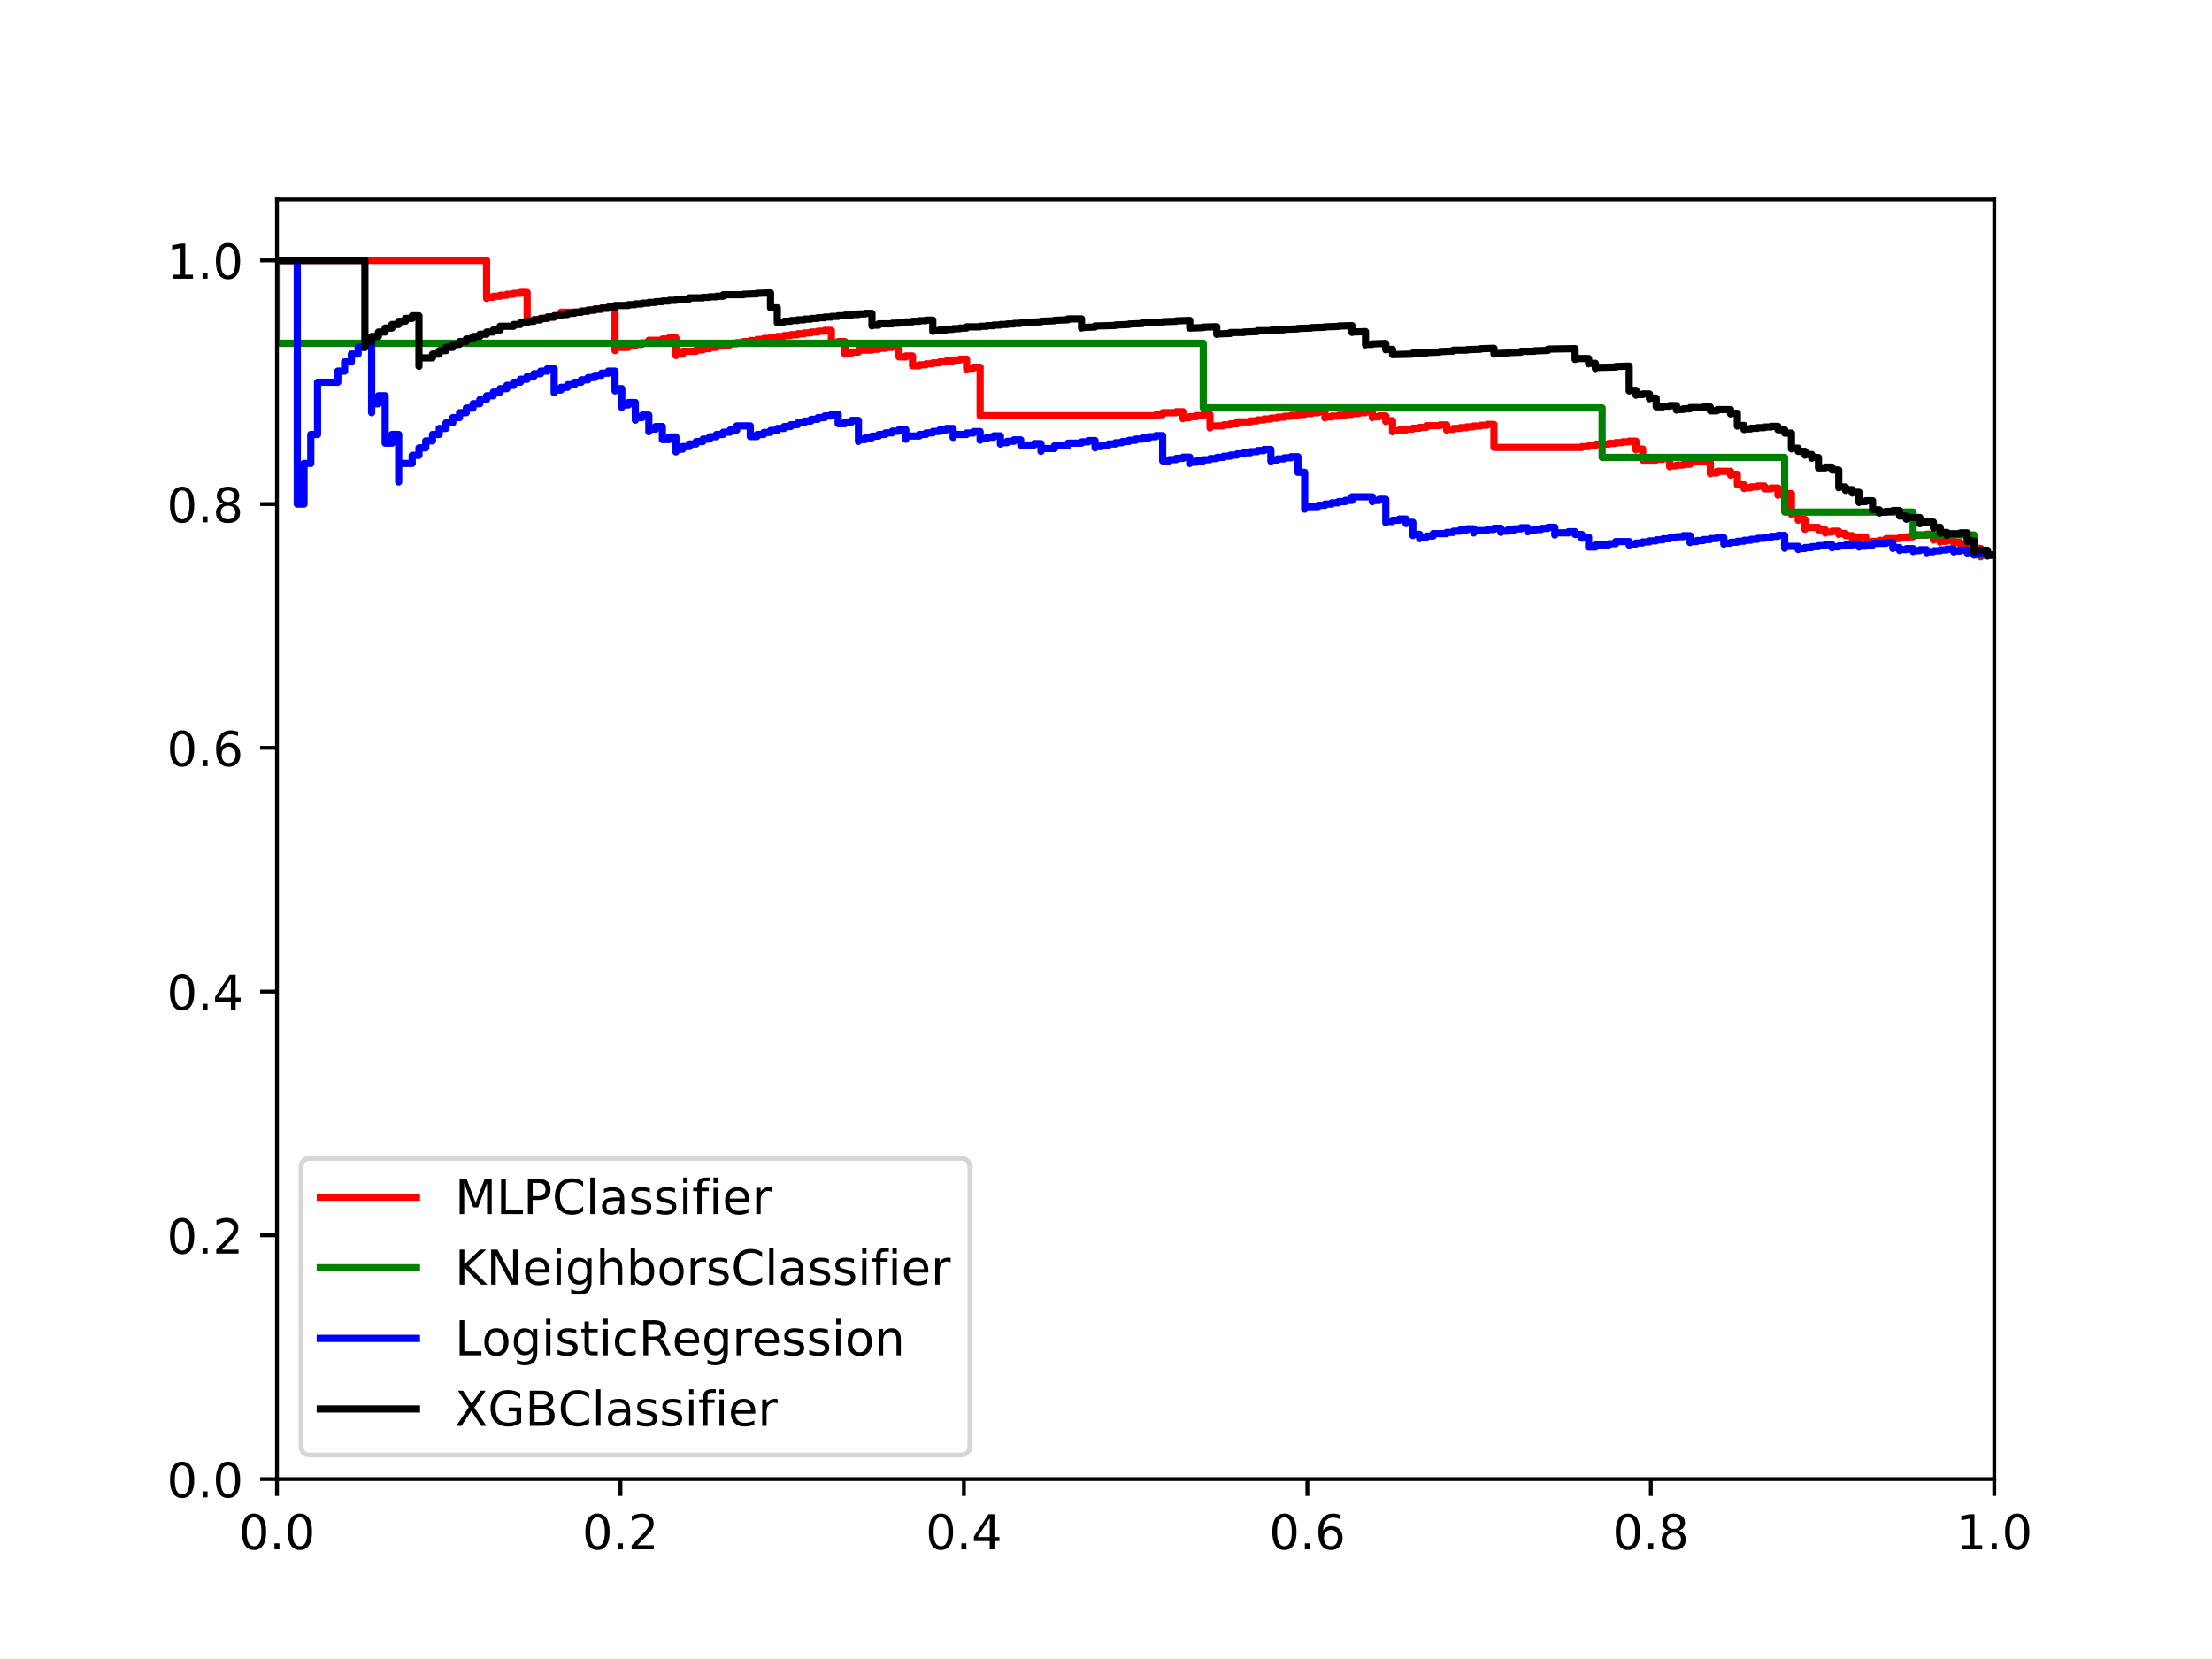 <?xml version="1.0" encoding="utf-8" standalone="no"?>
<!DOCTYPE svg PUBLIC "-//W3C//DTD SVG 1.1//EN"
  "http://www.w3.org/Graphics/SVG/1.1/DTD/svg11.dtd">
<!-- Created with matplotlib (http://matplotlib.org/) -->
<svg height="345pt" version="1.1" viewBox="0 0 460 345" width="460pt" xmlns="http://www.w3.org/2000/svg" xmlns:xlink="http://www.w3.org/1999/xlink">
 <defs>
  <style type="text/css">
*{stroke-linecap:butt;stroke-linejoin:round;}
  </style>
 </defs>
 <g id="figure_1">
  <g id="patch_1">
   <path d="M 0 345.6 
L 460.8 345.6 
L 460.8 0 
L 0 0 
z
" style="fill:#ffffff;"/>
  </g>
  <g id="axes_1">
   <g id="patch_2">
    <path d="M 57.6 307.584 
L 414.72 307.584 
L 414.72 41.472 
L 57.6 41.472 
z
" style="fill:#ffffff;"/>
   </g>
   <g id="matplotlib.axis_1">
    <g id="xtick_1">
     <g id="line2d_1">
      <defs>
       <path d="M 0 0 
L 0 3.5 
" id="m52546cc46f" style="stroke:#000000;stroke-width:0.8;"/>
      </defs>
      <g>
       <use style="stroke:#000000;stroke-width:0.8;" x="57.6" xlink:href="#m52546cc46f" y="307.584"/>
      </g>
     </g>
     <g id="text_1">
      <!-- 0.0 -->
      <defs>
       <path d="M 31.781 66.406 
Q 24.172 66.406 20.328 58.906 
Q 16.5 51.422 16.5 36.375 
Q 16.5 21.391 20.328 13.891 
Q 24.172 6.391 31.781 6.391 
Q 39.453 6.391 43.281 13.891 
Q 47.125 21.391 47.125 36.375 
Q 47.125 51.422 43.281 58.906 
Q 39.453 66.406 31.781 66.406 
M 31.781 74.219 
Q 44.047 74.219 50.516 64.516 
Q 56.984 54.828 56.984 36.375 
Q 56.984 17.969 50.516 8.266 
Q 44.047 -1.422 31.781 -1.422 
Q 19.531 -1.422 13.062 8.266 
Q 6.594 17.969 6.594 36.375 
Q 6.594 54.828 13.062 64.516 
Q 19.531 74.219 31.781 74.219 
" id="DejaVuSans-30"/>
       <path d="M 10.688 12.406 
L 21 12.406 
L 21 0 
L 10.688 0 
z
" id="DejaVuSans-2e"/>
      </defs>
      <g transform="translate(49.648 322.182)scale(0.1 -0.1)">
       <use xlink:href="#DejaVuSans-30"/>
       <use x="63.623" xlink:href="#DejaVuSans-2e"/>
       <use x="95.41" xlink:href="#DejaVuSans-30"/>
      </g>
     </g>
    </g>
    <g id="xtick_2">
     <g id="line2d_2">
      <g>
       <use style="stroke:#000000;stroke-width:0.8;" x="129.024" xlink:href="#m52546cc46f" y="307.584"/>
      </g>
     </g>
     <g id="text_2">
      <!-- 0.2 -->
      <defs>
       <path d="M 19.188 8.297 
L 53.609 8.297 
L 53.609 0 
L 7.328 0 
L 7.328 8.297 
Q 12.938 14.109 22.625 23.891 
Q 32.328 33.688 34.812 36.531 
Q 39.547 41.844 41.422 45.531 
Q 43.312 49.219 43.312 52.781 
Q 43.312 58.594 39.234 62.25 
Q 35.156 65.922 28.609 65.922 
Q 23.969 65.922 18.812 64.312 
Q 13.672 62.703 7.812 59.422 
L 7.812 69.391 
Q 13.766 71.781 18.938 73 
Q 24.125 74.219 28.422 74.219 
Q 39.75 74.219 46.484 68.547 
Q 53.219 62.891 53.219 53.422 
Q 53.219 48.922 51.531 44.891 
Q 49.859 40.875 45.406 35.406 
Q 44.188 33.984 37.641 27.219 
Q 31.109 20.453 19.188 8.297 
" id="DejaVuSans-32"/>
      </defs>
      <g transform="translate(121.072 322.182)scale(0.1 -0.1)">
       <use xlink:href="#DejaVuSans-30"/>
       <use x="63.623" xlink:href="#DejaVuSans-2e"/>
       <use x="95.41" xlink:href="#DejaVuSans-32"/>
      </g>
     </g>
    </g>
    <g id="xtick_3">
     <g id="line2d_3">
      <g>
       <use style="stroke:#000000;stroke-width:0.8;" x="200.448" xlink:href="#m52546cc46f" y="307.584"/>
      </g>
     </g>
     <g id="text_3">
      <!-- 0.4 -->
      <defs>
       <path d="M 37.797 64.312 
L 12.891 25.391 
L 37.797 25.391 
z
M 35.203 72.906 
L 47.609 72.906 
L 47.609 25.391 
L 58.016 25.391 
L 58.016 17.188 
L 47.609 17.188 
L 47.609 0 
L 37.797 0 
L 37.797 17.188 
L 4.891 17.188 
L 4.891 26.703 
z
" id="DejaVuSans-34"/>
      </defs>
      <g transform="translate(192.496 322.182)scale(0.1 -0.1)">
       <use xlink:href="#DejaVuSans-30"/>
       <use x="63.623" xlink:href="#DejaVuSans-2e"/>
       <use x="95.41" xlink:href="#DejaVuSans-34"/>
      </g>
     </g>
    </g>
    <g id="xtick_4">
     <g id="line2d_4">
      <g>
       <use style="stroke:#000000;stroke-width:0.8;" x="271.872" xlink:href="#m52546cc46f" y="307.584"/>
      </g>
     </g>
     <g id="text_4">
      <!-- 0.6 -->
      <defs>
       <path d="M 33.016 40.375 
Q 26.375 40.375 22.484 35.828 
Q 18.609 31.297 18.609 23.391 
Q 18.609 15.531 22.484 10.953 
Q 26.375 6.391 33.016 6.391 
Q 39.656 6.391 43.531 10.953 
Q 47.406 15.531 47.406 23.391 
Q 47.406 31.297 43.531 35.828 
Q 39.656 40.375 33.016 40.375 
M 52.594 71.297 
L 52.594 62.312 
Q 48.875 64.062 45.094 64.984 
Q 41.312 65.922 37.594 65.922 
Q 27.828 65.922 22.672 59.328 
Q 17.531 52.734 16.797 39.406 
Q 19.672 43.656 24.016 45.922 
Q 28.375 48.188 33.594 48.188 
Q 44.578 48.188 50.953 41.516 
Q 57.328 34.859 57.328 23.391 
Q 57.328 12.156 50.688 5.359 
Q 44.047 -1.422 33.016 -1.422 
Q 20.359 -1.422 13.672 8.266 
Q 6.984 17.969 6.984 36.375 
Q 6.984 53.656 15.188 63.938 
Q 23.391 74.219 37.203 74.219 
Q 40.922 74.219 44.703 73.484 
Q 48.484 72.75 52.594 71.297 
" id="DejaVuSans-36"/>
      </defs>
      <g transform="translate(263.92 322.182)scale(0.1 -0.1)">
       <use xlink:href="#DejaVuSans-30"/>
       <use x="63.623" xlink:href="#DejaVuSans-2e"/>
       <use x="95.41" xlink:href="#DejaVuSans-36"/>
      </g>
     </g>
    </g>
    <g id="xtick_5">
     <g id="line2d_5">
      <g>
       <use style="stroke:#000000;stroke-width:0.8;" x="343.296" xlink:href="#m52546cc46f" y="307.584"/>
      </g>
     </g>
     <g id="text_5">
      <!-- 0.8 -->
      <defs>
       <path d="M 31.781 34.625 
Q 24.75 34.625 20.719 30.859 
Q 16.703 27.094 16.703 20.516 
Q 16.703 13.922 20.719 10.156 
Q 24.75 6.391 31.781 6.391 
Q 38.812 6.391 42.859 10.172 
Q 46.922 13.969 46.922 20.516 
Q 46.922 27.094 42.891 30.859 
Q 38.875 34.625 31.781 34.625 
M 21.922 38.812 
Q 15.578 40.375 12.031 44.719 
Q 8.5 49.078 8.5 55.328 
Q 8.5 64.062 14.719 69.141 
Q 20.953 74.219 31.781 74.219 
Q 42.672 74.219 48.875 69.141 
Q 55.078 64.062 55.078 55.328 
Q 55.078 49.078 51.531 44.719 
Q 48 40.375 41.703 38.812 
Q 48.828 37.156 52.797 32.312 
Q 56.781 27.484 56.781 20.516 
Q 56.781 9.906 50.312 4.234 
Q 43.844 -1.422 31.781 -1.422 
Q 19.734 -1.422 13.25 4.234 
Q 6.781 9.906 6.781 20.516 
Q 6.781 27.484 10.781 32.312 
Q 14.797 37.156 21.922 38.812 
M 18.312 54.391 
Q 18.312 48.734 21.844 45.562 
Q 25.391 42.391 31.781 42.391 
Q 38.141 42.391 41.719 45.562 
Q 45.312 48.734 45.312 54.391 
Q 45.312 60.062 41.719 63.234 
Q 38.141 66.406 31.781 66.406 
Q 25.391 66.406 21.844 63.234 
Q 18.312 60.062 18.312 54.391 
" id="DejaVuSans-38"/>
      </defs>
      <g transform="translate(335.344 322.182)scale(0.1 -0.1)">
       <use xlink:href="#DejaVuSans-30"/>
       <use x="63.623" xlink:href="#DejaVuSans-2e"/>
       <use x="95.41" xlink:href="#DejaVuSans-38"/>
      </g>
     </g>
    </g>
    <g id="xtick_6">
     <g id="line2d_6">
      <g>
       <use style="stroke:#000000;stroke-width:0.8;" x="414.72" xlink:href="#m52546cc46f" y="307.584"/>
      </g>
     </g>
     <g id="text_6">
      <!-- 1.0 -->
      <defs>
       <path d="M 12.406 8.297 
L 28.516 8.297 
L 28.516 63.922 
L 10.984 60.406 
L 10.984 69.391 
L 28.422 72.906 
L 38.281 72.906 
L 38.281 8.297 
L 54.391 8.297 
L 54.391 0 
L 12.406 0 
z
" id="DejaVuSans-31"/>
      </defs>
      <g transform="translate(406.768 322.182)scale(0.1 -0.1)">
       <use xlink:href="#DejaVuSans-31"/>
       <use x="63.623" xlink:href="#DejaVuSans-2e"/>
       <use x="95.41" xlink:href="#DejaVuSans-30"/>
      </g>
     </g>
    </g>
   </g>
   <g id="matplotlib.axis_2">
    <g id="ytick_1">
     <g id="line2d_7">
      <defs>
       <path d="M 0 0 
L -3.5 0 
" id="m099cd182a5" style="stroke:#000000;stroke-width:0.8;"/>
      </defs>
      <g>
       <use style="stroke:#000000;stroke-width:0.8;" x="57.6" xlink:href="#m099cd182a5" y="307.584"/>
      </g>
     </g>
     <g id="text_7">
      <!-- 0.0 -->
      <g transform="translate(34.697 311.383)scale(0.1 -0.1)">
       <use xlink:href="#DejaVuSans-30"/>
       <use x="63.623" xlink:href="#DejaVuSans-2e"/>
       <use x="95.41" xlink:href="#DejaVuSans-30"/>
      </g>
     </g>
    </g>
    <g id="ytick_2">
     <g id="line2d_8">
      <g>
       <use style="stroke:#000000;stroke-width:0.8;" x="57.6" xlink:href="#m099cd182a5" y="256.896"/>
      </g>
     </g>
     <g id="text_8">
      <!-- 0.2 -->
      <g transform="translate(34.697 260.695)scale(0.1 -0.1)">
       <use xlink:href="#DejaVuSans-30"/>
       <use x="63.623" xlink:href="#DejaVuSans-2e"/>
       <use x="95.41" xlink:href="#DejaVuSans-32"/>
      </g>
     </g>
    </g>
    <g id="ytick_3">
     <g id="line2d_9">
      <g>
       <use style="stroke:#000000;stroke-width:0.8;" x="57.6" xlink:href="#m099cd182a5" y="206.208"/>
      </g>
     </g>
     <g id="text_9">
      <!-- 0.4 -->
      <g transform="translate(34.697 210.007)scale(0.1 -0.1)">
       <use xlink:href="#DejaVuSans-30"/>
       <use x="63.623" xlink:href="#DejaVuSans-2e"/>
       <use x="95.41" xlink:href="#DejaVuSans-34"/>
      </g>
     </g>
    </g>
    <g id="ytick_4">
     <g id="line2d_10">
      <g>
       <use style="stroke:#000000;stroke-width:0.8;" x="57.6" xlink:href="#m099cd182a5" y="155.52"/>
      </g>
     </g>
     <g id="text_10">
      <!-- 0.6 -->
      <g transform="translate(34.697 159.319)scale(0.1 -0.1)">
       <use xlink:href="#DejaVuSans-30"/>
       <use x="63.623" xlink:href="#DejaVuSans-2e"/>
       <use x="95.41" xlink:href="#DejaVuSans-36"/>
      </g>
     </g>
    </g>
    <g id="ytick_5">
     <g id="line2d_11">
      <g>
       <use style="stroke:#000000;stroke-width:0.8;" x="57.6" xlink:href="#m099cd182a5" y="104.832"/>
      </g>
     </g>
     <g id="text_11">
      <!-- 0.8 -->
      <g transform="translate(34.697 108.631)scale(0.1 -0.1)">
       <use xlink:href="#DejaVuSans-30"/>
       <use x="63.623" xlink:href="#DejaVuSans-2e"/>
       <use x="95.41" xlink:href="#DejaVuSans-38"/>
      </g>
     </g>
    </g>
    <g id="ytick_6">
     <g id="line2d_12">
      <g>
       <use style="stroke:#000000;stroke-width:0.8;" x="57.6" xlink:href="#m099cd182a5" y="54.144"/>
      </g>
     </g>
     <g id="text_12">
      <!-- 1.0 -->
      <g transform="translate(34.697 57.943)scale(0.1 -0.1)">
       <use xlink:href="#DejaVuSans-31"/>
       <use x="63.623" xlink:href="#DejaVuSans-2e"/>
       <use x="95.41" xlink:href="#DejaVuSans-30"/>
      </g>
     </g>
    </g>
   </g>
   <g id="line2d_13">
    <path clip-path="url(#p422eb73880)" d="M 414.72 115.424 
L 411.908 115.424 
L 411.908 115.792 
L 411.908 115.792 
L 411.908 115.792 
L 411.908 114.048 
L 410.502 114.048 
L 410.502 114.23 
L 410.502 114.23 
L 410.502 114.23 
L 410.502 113.047 
L 409.096 113.047 
L 409.096 113.228 
L 407.69 113.228 
L 407.69 113.41 
L 407.69 113.41 
L 407.69 113.41 
L 407.69 112.811 
L 406.284 112.811 
L 406.284 112.992 
L 406.284 112.992 
L 406.284 112.992 
L 406.284 112.388 
L 404.878 112.388 
L 404.878 112.569 
L 403.472 112.569 
L 403.472 112.752 
L 403.472 112.752 
L 403.472 112.752 
L 403.472 112.141 
L 402.066 112.141 
L 402.066 112.324 
L 402.066 112.324 
L 402.066 112.324 
L 402.066 111.088 
L 400.66 111.088 
L 400.66 111.269 
L 397.848 111.269 
L 397.848 111.634 
L 396.442 111.634 
L 396.442 111.818 
L 395.036 111.818 
L 395.036 112.003 
L 392.224 112.003 
L 392.224 112.378 
L 390.818 112.378 
L 390.818 112.567 
L 389.412 112.567 
L 389.412 112.757 
L 388.006 112.757 
L 388.006 111.668 
L 386.6 111.668 
L 386.6 111.858 
L 385.194 111.858 
L 385.194 112.049 
L 385.194 112.049 
L 385.194 112.049 
L 385.194 111.4 
L 383.788 111.4 
L 383.788 110.935 
L 382.382 110.935 
L 382.382 111.125 
L 382.382 111.125 
L 382.382 111.125 
L 382.382 110.464 
L 380.976 110.464 
L 380.976 110.654 
L 379.57 110.654 
L 379.57 110.846 
L 379.57 110.846 
L 379.57 110.846 
L 379.57 110.177 
L 378.164 110.177 
L 378.164 109.692 
L 375.352 109.692 
L 375.352 110.076 
L 375.352 110.076 
L 375.352 110.076 
L 375.352 108.011 
L 373.946 108.011 
L 373.946 108.199 
L 373.946 108.199 
L 373.946 108.199 
L 373.946 106.795 
L 372.54 106.795 
L 372.54 106.981 
L 372.54 106.981 
L 372.54 106.981 
L 372.54 102.636 
L 371.134 102.636 
L 371.134 102.812 
L 369.729 102.812 
L 369.729 102.989 
L 369.729 102.989 
L 369.729 102.989 
L 369.729 101.49 
L 368.323 101.49 
L 368.323 101.664 
L 366.917 101.664 
L 366.917 101.077 
L 365.511 101.077 
L 365.511 101.252 
L 364.105 101.252 
L 364.105 101.428 
L 362.699 101.428 
L 362.699 101.605 
L 362.699 101.605 
L 362.699 101.605 
L 362.699 100.83 
L 361.293 100.83 
L 361.293 98.641 
L 359.887 98.641 
L 359.887 98.812 
L 359.887 98.812 
L 359.887 98.812 
L 359.887 98.009 
L 357.075 98.009 
L 357.075 98.349 
L 355.669 98.349 
L 355.669 98.521 
L 355.669 98.521 
L 355.669 98.521 
L 355.669 96.051 
L 351.451 96.051 
L 351.451 96.552 
L 350.045 96.552 
L 350.045 96.722 
L 348.639 96.722 
L 348.639 96.893 
L 347.233 96.893 
L 347.233 97.065 
L 347.233 97.065 
L 347.233 97.065 
L 347.233 95.354 
L 345.827 95.354 
L 345.827 95.522 
L 344.421 95.522 
L 344.421 95.692 
L 341.609 95.692 
L 341.609 93.379 
L 340.203 93.379 
L 340.203 93.544 
L 340.203 93.544 
L 340.203 93.544 
L 340.203 91.73 
L 338.797 91.73 
L 338.797 91.89 
L 337.391 91.89 
L 337.391 92.052 
L 335.985 92.052 
L 335.985 92.214 
L 334.579 92.214 
L 334.579 92.378 
L 331.767 92.378 
L 331.767 92.711 
L 330.361 92.711 
L 330.361 92.879 
L 328.955 92.879 
L 328.955 93.049 
L 310.677 93.049 
L 310.677 88.261 
L 309.271 88.261 
L 309.271 88.426 
L 307.865 88.426 
L 307.865 88.592 
L 306.459 88.592 
L 306.459 88.76 
L 305.053 88.76 
L 305.053 88.93 
L 303.647 88.93 
L 303.647 89.101 
L 302.241 89.101 
L 302.241 89.274 
L 300.835 89.274 
L 300.835 89.449 
L 300.835 89.449 
L 300.835 89.449 
L 300.835 88.358 
L 299.429 88.358 
L 299.429 88.53 
L 296.617 88.53 
L 296.617 88.879 
L 295.211 88.879 
L 295.211 89.057 
L 293.805 89.057 
L 293.805 89.236 
L 292.399 89.236 
L 292.399 89.417 
L 290.993 89.417 
L 290.993 89.599 
L 289.587 89.599 
L 289.587 89.784 
L 289.587 89.784 
L 289.587 89.784 
L 289.587 87.491 
L 288.181 87.491 
L 288.181 87.668 
L 288.181 87.668 
L 288.181 87.668 
L 288.181 86.498 
L 286.775 86.498 
L 286.775 86.671 
L 285.369 86.671 
L 285.369 86.846 
L 285.369 86.846 
L 285.369 86.846 
L 285.369 85.653 
L 283.963 85.653 
L 283.963 85.824 
L 282.557 85.824 
L 282.557 85.997 
L 281.151 85.997 
L 281.151 86.172 
L 279.746 86.172 
L 279.746 86.349 
L 278.34 86.349 
L 278.34 86.528 
L 276.934 86.528 
L 276.934 86.709 
L 275.528 86.709 
L 275.528 86.892 
L 275.528 86.892 
L 275.528 86.892 
L 275.528 85.645 
L 274.122 85.645 
L 274.122 85.824 
L 272.716 85.824 
L 272.716 86.005 
L 271.31 86.005 
L 271.31 86.188 
L 269.904 86.188 
L 269.904 86.373 
L 268.498 86.373 
L 268.498 86.561 
L 267.092 86.561 
L 267.092 86.75 
L 265.686 86.75 
L 265.686 86.942 
L 264.28 86.942 
L 264.28 87.136 
L 262.874 87.136 
L 262.874 87.333 
L 261.468 87.333 
L 261.468 87.531 
L 260.062 87.531 
L 260.062 87.732 
L 257.25 87.732 
L 257.25 88.142 
L 255.844 88.142 
L 255.844 88.351 
L 254.438 88.351 
L 254.438 88.562 
L 251.626 88.562 
L 251.626 88.992 
L 251.626 88.992 
L 251.626 88.992 
L 251.626 86.225 
L 250.22 86.225 
L 250.22 86.429 
L 248.814 86.429 
L 248.814 86.636 
L 247.408 86.636 
L 247.408 86.846 
L 246.002 86.846 
L 246.002 87.058 
L 246.002 87.058 
L 246.002 87.058 
L 246.002 85.617 
L 244.596 85.617 
L 244.596 85.824 
L 241.784 85.824 
L 241.784 86.246 
L 240.378 86.246 
L 240.378 86.462 
L 203.822 86.462 
L 203.822 76.376 
L 202.416 76.376 
L 202.416 76.572 
L 201.01 76.572 
L 201.01 76.773 
L 201.01 76.773 
L 201.01 76.773 
L 201.01 74.693 
L 199.604 74.693 
L 199.604 74.88 
L 198.198 74.88 
L 198.198 75.07 
L 196.792 75.07 
L 196.792 75.264 
L 195.386 75.264 
L 195.386 75.461 
L 193.98 75.461 
L 193.98 75.662 
L 192.574 75.662 
L 192.574 75.867 
L 191.169 75.867 
L 191.169 76.076 
L 189.763 76.076 
L 189.763 74.022 
L 188.357 74.022 
L 188.357 74.218 
L 186.951 74.218 
L 186.951 72.064 
L 185.545 72.064 
L 185.545 72.247 
L 184.139 72.247 
L 184.139 72.433 
L 182.733 72.433 
L 182.733 72.624 
L 181.327 72.624 
L 181.327 72.819 
L 178.515 72.819 
L 178.515 73.22 
L 177.109 73.22 
L 177.109 73.427 
L 175.703 73.427 
L 175.703 73.639 
L 175.703 73.639 
L 175.703 73.639 
L 175.703 71.04 
L 174.297 71.04 
L 174.297 71.23 
L 172.891 71.23 
L 172.891 71.424 
L 172.891 71.424 
L 172.891 71.424 
L 172.891 68.71 
L 171.485 68.71 
L 171.485 68.879 
L 170.079 68.879 
L 170.079 69.052 
L 168.673 69.052 
L 168.673 69.23 
L 167.267 69.23 
L 167.267 69.411 
L 165.861 69.411 
L 165.861 69.598 
L 164.455 69.598 
L 164.455 69.788 
L 163.049 69.788 
L 163.049 69.984 
L 161.643 69.984 
L 161.643 70.185 
L 160.237 70.185 
L 160.237 70.39 
L 158.831 70.39 
L 158.831 70.601 
L 157.425 70.601 
L 157.425 70.818 
L 156.019 70.818 
L 156.019 71.04 
L 154.613 71.04 
L 154.613 71.268 
L 153.207 71.268 
L 153.207 71.503 
L 151.801 71.503 
L 151.801 71.744 
L 150.395 71.744 
L 150.395 71.992 
L 148.989 71.992 
L 148.989 72.247 
L 147.583 72.247 
L 147.583 72.509 
L 146.177 72.509 
L 146.177 72.779 
L 144.771 72.779 
L 144.771 73.057 
L 141.959 73.057 
L 141.959 73.639 
L 140.553 73.639 
L 140.553 73.944 
L 140.553 73.944 
L 140.553 73.944 
L 140.553 70.235 
L 139.147 70.235 
L 139.147 70.495 
L 137.741 70.495 
L 137.741 70.763 
L 134.929 70.763 
L 134.929 71.326 
L 133.523 71.326 
L 133.523 71.623 
L 132.117 71.623 
L 132.117 71.929 
L 130.711 71.929 
L 130.711 72.247 
L 127.899 72.247 
L 127.899 72.917 
L 127.899 72.917 
L 127.899 72.917 
L 127.899 63.892 
L 126.493 63.892 
L 126.493 64.083 
L 125.087 64.083 
L 125.087 64.282 
L 123.681 64.282 
L 123.681 64.488 
L 122.275 64.488 
L 122.275 64.704 
L 120.869 64.704 
L 120.869 64.929 
L 116.651 64.929 
L 116.651 65.664 
L 115.245 65.664 
L 115.245 65.932 
L 113.839 65.932 
L 113.839 66.213 
L 112.433 66.213 
L 112.433 66.507 
L 111.027 66.507 
L 111.027 66.816 
L 109.621 66.816 
L 109.621 67.141 
L 109.621 67.141 
L 109.621 67.141 
L 109.621 60.813 
L 108.215 60.813 
L 108.215 60.994 
L 106.809 60.994 
L 106.809 61.184 
L 105.403 61.184 
L 105.403 61.385 
L 103.997 61.385 
L 103.997 61.598 
L 102.591 61.598 
L 102.591 61.824 
L 101.186 61.824 
L 101.186 62.064 
L 101.186 62.064 
L 101.186 62.064 
L 101.186 54.144 
L 57.6 54.144 
L 57.6 54.144 
" style="fill:none;stroke:#ff0000;stroke-linecap:square;stroke-width:1.5;"/>
   </g>
   <g id="line2d_14">
    <path clip-path="url(#p422eb73880)" d="M 414.72 115.424 
L 410.502 115.424 
L 410.502 111.246 
L 397.848 111.246 
L 397.848 106.494 
L 371.134 106.494 
L 371.134 95.114 
L 333.173 95.114 
L 333.173 84.83 
L 250.22 84.83 
L 250.22 71.385 
L 57.6 71.385 
L 57.6 54.144 
" style="fill:none;stroke:#008000;stroke-linecap:square;stroke-width:1.5;"/>
   </g>
   <g id="line2d_15">
    <path clip-path="url(#p422eb73880)" d="M 414.72 115.424 
L 413.314 115.424 
L 413.314 115.607 
L 413.314 115.607 
L 413.314 115.607 
L 413.314 115.03 
L 411.908 115.03 
L 411.908 115.214 
L 410.502 115.214 
L 410.502 115.398 
L 410.502 115.398 
L 410.502 115.398 
L 410.502 114.816 
L 409.096 114.816 
L 409.096 115 
L 409.096 115 
L 409.096 115 
L 409.096 114.413 
L 407.69 114.413 
L 407.69 114.598 
L 406.284 114.598 
L 406.284 114.783 
L 406.284 114.783 
L 406.284 114.783 
L 406.284 114.19 
L 404.878 114.19 
L 404.878 114.375 
L 403.472 114.375 
L 403.472 114.562 
L 402.066 114.562 
L 402.066 114.749 
L 400.66 114.749 
L 400.66 114.938 
L 400.66 114.938 
L 400.66 114.938 
L 400.66 114.336 
L 399.254 114.336 
L 399.254 114.525 
L 397.848 114.525 
L 397.848 114.715 
L 397.848 114.715 
L 397.848 114.715 
L 397.848 114.106 
L 396.442 114.106 
L 396.442 114.296 
L 395.036 114.296 
L 395.036 114.487 
L 395.036 114.487 
L 395.036 114.487 
L 395.036 113.872 
L 393.63 113.872 
L 393.63 114.063 
L 393.63 114.063 
L 393.63 114.063 
L 393.63 112.818 
L 392.224 112.818 
L 392.224 113.007 
L 389.412 113.007 
L 389.412 113.39 
L 388.006 113.39 
L 388.006 113.583 
L 386.6 113.583 
L 386.6 113.777 
L 386.6 113.777 
L 386.6 113.777 
L 386.6 113.142 
L 385.194 113.142 
L 385.194 113.336 
L 383.788 113.336 
L 383.788 113.531 
L 382.382 113.531 
L 382.382 113.728 
L 380.976 113.728 
L 380.976 113.926 
L 380.976 113.926 
L 380.976 113.926 
L 380.976 113.28 
L 379.57 113.28 
L 379.57 113.478 
L 378.164 113.478 
L 378.164 113.677 
L 376.758 113.677 
L 376.758 113.877 
L 375.352 113.877 
L 375.352 114.079 
L 373.946 114.079 
L 373.946 114.282 
L 373.946 114.282 
L 373.946 114.282 
L 373.946 113.625 
L 371.134 113.625 
L 371.134 114.032 
L 371.134 114.032 
L 371.134 114.032 
L 371.134 111.344 
L 369.729 111.344 
L 369.729 111.543 
L 368.323 111.543 
L 368.323 111.744 
L 366.917 111.744 
L 366.917 111.946 
L 365.511 111.946 
L 365.511 112.15 
L 364.105 112.15 
L 364.105 112.355 
L 362.699 112.355 
L 362.699 112.561 
L 361.293 112.561 
L 361.293 112.769 
L 359.887 112.769 
L 359.887 112.978 
L 358.481 112.978 
L 358.481 113.189 
L 358.481 113.189 
L 358.481 113.189 
L 358.481 111.786 
L 357.075 111.786 
L 357.075 111.994 
L 355.669 111.994 
L 355.669 112.205 
L 354.263 112.205 
L 354.263 112.417 
L 352.857 112.417 
L 352.857 112.63 
L 351.451 112.63 
L 351.451 112.845 
L 351.451 112.845 
L 351.451 112.845 
L 351.451 111.403 
L 350.045 111.403 
L 350.045 111.616 
L 348.639 111.616 
L 348.639 111.83 
L 347.233 111.83 
L 347.233 112.046 
L 345.827 112.046 
L 345.827 112.264 
L 344.421 112.264 
L 344.421 112.483 
L 343.015 112.483 
L 343.015 112.704 
L 341.609 112.704 
L 341.609 112.927 
L 340.203 112.927 
L 340.203 113.151 
L 338.797 113.151 
L 338.797 113.377 
L 338.797 113.377 
L 338.797 113.377 
L 338.797 112.63 
L 335.985 112.63 
L 335.985 113.084 
L 334.579 113.084 
L 334.579 113.313 
L 331.767 113.313 
L 331.767 113.777 
L 330.361 113.777 
L 330.361 111.698 
L 328.955 111.698 
L 328.955 111.928 
L 328.955 111.928 
L 328.955 111.928 
L 328.955 111.143 
L 327.549 111.143 
L 327.549 110.578 
L 326.143 110.578 
L 326.143 110.807 
L 323.331 110.807 
L 323.331 111.272 
L 323.331 111.272 
L 323.331 111.272 
L 323.331 109.649 
L 321.925 109.649 
L 321.925 109.88 
L 320.519 109.88 
L 320.519 110.112 
L 319.113 110.112 
L 319.113 110.346 
L 317.707 110.346 
L 317.707 110.582 
L 317.707 110.582 
L 317.707 110.582 
L 317.707 109.751 
L 316.301 109.751 
L 316.301 109.987 
L 314.895 109.987 
L 314.895 110.224 
L 313.489 110.224 
L 313.489 110.464 
L 312.083 110.464 
L 312.083 110.706 
L 312.083 110.706 
L 312.083 110.706 
L 312.083 109.857 
L 310.677 109.857 
L 310.677 110.098 
L 309.271 110.098 
L 309.271 110.342 
L 306.459 110.342 
L 306.459 110.835 
L 306.459 110.835 
L 306.459 110.835 
L 306.459 109.968 
L 305.053 109.968 
L 305.053 110.215 
L 303.647 110.215 
L 303.647 110.464 
L 302.241 110.464 
L 302.241 110.715 
L 300.835 110.715 
L 300.835 110.969 
L 298.023 110.969 
L 298.023 111.483 
L 296.617 111.483 
L 296.617 111.744 
L 295.211 111.744 
L 295.211 112.007 
L 295.211 112.007 
L 295.211 112.007 
L 295.211 111.11 
L 293.805 111.11 
L 293.805 111.372 
L 293.805 111.372 
L 293.805 111.372 
L 293.805 108.622 
L 292.399 108.622 
L 292.399 108.878 
L 292.399 108.878 
L 292.399 108.878 
L 292.399 107.94 
L 290.993 107.94 
L 290.993 108.195 
L 289.587 108.195 
L 289.587 108.453 
L 288.181 108.453 
L 288.181 108.712 
L 288.181 108.712 
L 288.181 108.712 
L 288.181 103.838 
L 286.775 103.838 
L 286.775 104.083 
L 285.369 104.083 
L 285.369 104.33 
L 285.369 104.33 
L 285.369 104.33 
L 285.369 103.319 
L 281.151 103.319 
L 281.151 104.064 
L 279.746 104.064 
L 279.746 104.317 
L 278.34 104.317 
L 278.34 104.573 
L 276.934 104.573 
L 276.934 104.832 
L 275.528 104.832 
L 275.528 105.093 
L 274.122 105.093 
L 274.122 105.357 
L 271.31 105.357 
L 271.31 105.894 
L 271.31 105.894 
L 271.31 105.894 
L 271.31 98.221 
L 269.904 98.221 
L 269.904 94.976 
L 268.498 94.976 
L 268.498 95.204 
L 267.092 95.204 
L 267.092 95.435 
L 265.686 95.435 
L 265.686 95.668 
L 264.28 95.668 
L 264.28 95.904 
L 264.28 95.904 
L 264.28 95.904 
L 264.28 93.471 
L 262.874 93.471 
L 262.874 93.698 
L 261.468 93.698 
L 261.468 93.928 
L 260.062 93.928 
L 260.062 94.161 
L 258.656 94.161 
L 258.656 94.396 
L 257.25 94.396 
L 257.25 94.634 
L 255.844 94.634 
L 255.844 94.875 
L 254.438 94.875 
L 254.438 95.119 
L 253.032 95.119 
L 253.032 95.366 
L 251.626 95.366 
L 251.626 95.616 
L 250.22 95.616 
L 250.22 95.869 
L 248.814 95.869 
L 248.814 96.125 
L 247.408 96.125 
L 247.408 96.384 
L 247.408 96.384 
L 247.408 96.384 
L 247.408 95.072 
L 246.002 95.072 
L 246.002 95.328 
L 244.596 95.328 
L 244.596 95.587 
L 243.19 95.587 
L 243.19 95.849 
L 241.784 95.849 
L 241.784 90.586 
L 240.378 90.586 
L 240.378 90.826 
L 238.972 90.826 
L 238.972 91.069 
L 237.566 91.069 
L 237.566 91.315 
L 236.16 91.315 
L 236.16 91.565 
L 234.754 91.565 
L 234.754 91.818 
L 233.348 91.818 
L 233.348 92.074 
L 231.942 92.074 
L 231.942 92.334 
L 230.536 92.334 
L 230.536 92.597 
L 229.13 92.597 
L 229.13 92.864 
L 227.724 92.864 
L 227.724 93.135 
L 227.724 93.135 
L 227.724 93.135 
L 227.724 91.625 
L 226.318 91.625 
L 226.318 91.89 
L 224.912 91.89 
L 224.912 92.16 
L 222.1 92.16 
L 222.1 92.711 
L 219.288 92.711 
L 219.288 93.278 
L 216.476 93.278 
L 216.476 93.862 
L 216.476 93.862 
L 216.476 93.862 
L 216.476 92.255 
L 215.07 92.255 
L 215.07 92.544 
L 212.258 92.544 
L 212.258 91.472 
L 210.852 91.472 
L 210.852 91.764 
L 209.446 91.764 
L 209.446 92.06 
L 208.04 92.06 
L 208.04 92.361 
L 208.04 92.361 
L 208.04 92.361 
L 208.04 90.639 
L 206.634 90.639 
L 206.634 90.934 
L 205.228 90.934 
L 205.228 91.233 
L 203.822 91.233 
L 203.822 91.537 
L 203.822 91.537 
L 203.822 91.537 
L 203.822 89.751 
L 202.416 89.751 
L 202.416 90.048 
L 201.01 90.048 
L 201.01 90.35 
L 198.198 90.35 
L 198.198 90.969 
L 198.198 90.969 
L 198.198 90.969 
L 198.198 89.101 
L 196.792 89.101 
L 196.792 89.405 
L 195.386 89.405 
L 195.386 89.715 
L 193.98 89.715 
L 193.98 90.029 
L 192.574 90.029 
L 192.574 90.35 
L 191.169 90.35 
L 191.169 90.676 
L 188.357 90.676 
L 188.357 91.346 
L 188.357 91.346 
L 188.357 91.346 
L 188.357 89.344 
L 186.951 89.344 
L 186.951 89.673 
L 185.545 89.673 
L 185.545 90.008 
L 184.139 90.008 
L 184.139 90.35 
L 182.733 90.35 
L 182.733 90.698 
L 181.327 90.698 
L 181.327 91.053 
L 179.921 91.053 
L 179.921 91.415 
L 178.515 91.415 
L 178.515 91.784 
L 178.515 91.784 
L 178.515 91.784 
L 178.515 87.424 
L 177.109 87.424 
L 177.109 87.764 
L 175.703 87.764 
L 175.703 88.11 
L 174.297 88.11 
L 174.297 86.157 
L 172.891 86.157 
L 172.891 86.498 
L 171.485 86.498 
L 171.485 86.846 
L 170.079 86.846 
L 170.079 87.201 
L 168.673 87.201 
L 168.673 87.565 
L 167.267 87.565 
L 167.267 87.936 
L 165.861 87.936 
L 165.861 88.316 
L 164.455 88.316 
L 164.455 88.704 
L 163.049 88.704 
L 163.049 89.101 
L 161.643 89.101 
L 161.643 89.508 
L 160.237 89.508 
L 160.237 89.924 
L 158.831 89.924 
L 158.831 90.35 
L 157.425 90.35 
L 157.425 90.786 
L 156.019 90.786 
L 156.019 88.562 
L 153.207 88.562 
L 153.207 89.433 
L 151.801 89.433 
L 151.801 89.886 
L 150.395 89.886 
L 150.395 90.35 
L 148.989 90.35 
L 148.989 90.826 
L 147.583 90.826 
L 147.583 91.315 
L 146.177 91.315 
L 146.177 91.818 
L 144.771 91.818 
L 144.771 92.334 
L 143.365 92.334 
L 143.365 92.864 
L 141.959 92.864 
L 141.959 93.409 
L 140.553 93.409 
L 140.553 93.97 
L 140.553 93.97 
L 140.553 93.97 
L 140.553 90.874 
L 139.147 90.874 
L 139.147 91.415 
L 137.741 91.415 
L 137.741 88.704 
L 136.335 88.704 
L 136.335 89.236 
L 134.929 89.236 
L 134.929 89.784 
L 134.929 89.784 
L 134.929 89.784 
L 134.929 86.327 
L 133.523 86.327 
L 133.523 86.846 
L 132.117 86.846 
L 132.117 87.382 
L 132.117 87.382 
L 132.117 87.382 
L 132.117 83.712 
L 130.711 83.712 
L 130.711 84.213 
L 129.305 84.213 
L 129.305 84.732 
L 129.305 84.732 
L 129.305 84.732 
L 129.305 80.822 
L 127.899 80.822 
L 127.899 81.298 
L 127.899 81.298 
L 127.899 81.298 
L 127.899 77.184 
L 126.493 77.184 
L 126.493 77.611 
L 125.087 77.611 
L 125.087 78.053 
L 123.681 78.053 
L 123.681 78.513 
L 122.275 78.513 
L 122.275 78.991 
L 120.869 78.991 
L 120.869 79.488 
L 119.463 79.488 
L 119.463 80.005 
L 118.057 80.005 
L 118.057 80.544 
L 116.651 80.544 
L 116.651 81.106 
L 115.245 81.106 
L 115.245 81.692 
L 115.245 81.692 
L 115.245 81.692 
L 115.245 76.672 
L 113.839 76.672 
L 113.839 77.184 
L 112.433 77.184 
L 112.433 77.72 
L 111.027 77.72 
L 111.027 78.281 
L 109.621 78.281 
L 109.621 78.87 
L 108.215 78.87 
L 108.215 79.488 
L 106.809 79.488 
L 106.809 80.138 
L 105.403 80.138 
L 105.403 80.822 
L 103.997 80.822 
L 103.997 81.543 
L 102.591 81.543 
L 102.591 82.304 
L 101.186 82.304 
L 101.186 83.109 
L 99.78 83.109 
L 99.78 83.96 
L 98.374 83.96 
L 98.374 84.864 
L 96.968 84.864 
L 96.968 85.824 
L 95.562 85.824 
L 95.562 86.846 
L 94.156 86.846 
L 94.156 87.936 
L 92.75 87.936 
L 92.75 89.101 
L 91.344 89.101 
L 91.344 90.35 
L 89.938 90.35 
L 89.938 91.691 
L 88.532 91.691 
L 88.532 93.135 
L 87.126 93.135 
L 87.126 94.694 
L 85.72 94.694 
L 85.72 96.384 
L 82.908 96.384 
L 82.908 100.224 
L 82.908 100.224 
L 82.908 100.224 
L 82.908 90.35 
L 81.502 90.35 
L 81.502 92.16 
L 80.096 92.16 
L 80.096 82.304 
L 78.69 82.304 
L 78.69 83.96 
L 77.284 83.96 
L 77.284 85.824 
L 77.284 85.824 
L 77.284 85.824 
L 77.284 71.04 
L 75.878 71.04 
L 75.878 72.247 
L 74.472 72.247 
L 74.472 73.639 
L 73.066 73.639 
L 73.066 75.264 
L 71.66 75.264 
L 71.66 77.184 
L 70.254 77.184 
L 70.254 79.488 
L 66.036 79.488 
L 66.036 90.35 
L 64.63 90.35 
L 64.63 96.384 
L 63.224 96.384 
L 63.224 104.832 
L 61.818 104.832 
L 61.818 54.144 
L 57.6 54.144 
L 57.6 54.144 
" style="fill:none;stroke:#0000ff;stroke-linecap:square;stroke-width:1.5;"/>
   </g>
   <g id="line2d_16">
    <path clip-path="url(#p422eb73880)" d="M 414.72 115.424 
L 413.314 115.424 
L 413.314 115.607 
L 413.314 115.607 
L 413.314 115.607 
L 413.314 114.451 
L 410.502 114.451 
L 410.502 114.816 
L 410.502 114.816 
L 410.502 114.816 
L 410.502 112.451 
L 409.096 112.451 
L 409.096 112.63 
L 409.096 112.63 
L 409.096 112.63 
L 409.096 110.814 
L 407.69 110.814 
L 407.69 110.99 
L 404.878 110.99 
L 404.878 111.347 
L 404.878 111.347 
L 404.878 111.347 
L 404.878 110.73 
L 403.472 110.73 
L 403.472 110.908 
L 403.472 110.908 
L 403.472 110.908 
L 403.472 109.659 
L 402.066 109.659 
L 402.066 109.836 
L 402.066 109.836 
L 402.066 109.836 
L 402.066 108.569 
L 399.254 108.569 
L 399.254 108.92 
L 399.254 108.92 
L 399.254 108.92 
L 399.254 107.63 
L 396.442 107.63 
L 396.442 107.979 
L 396.442 107.979 
L 396.442 107.979 
L 396.442 107.325 
L 395.036 107.325 
L 395.036 106.175 
L 393.63 106.175 
L 393.63 106.348 
L 392.224 106.348 
L 392.224 106.522 
L 390.818 106.522 
L 390.818 106.697 
L 390.818 106.697 
L 390.818 106.697 
L 390.818 106.023 
L 389.412 106.023 
L 389.412 104.142 
L 388.006 104.142 
L 388.006 104.313 
L 386.6 104.313 
L 386.6 104.485 
L 386.6 104.485 
L 386.6 104.485 
L 386.6 102.377 
L 385.194 102.377 
L 385.194 102.544 
L 385.194 102.544 
L 385.194 102.544 
L 385.194 101.83 
L 383.788 101.83 
L 383.788 101.996 
L 383.788 101.996 
L 383.788 101.996 
L 383.788 101.275 
L 382.382 101.275 
L 382.382 101.441 
L 382.382 101.441 
L 382.382 101.441 
L 382.382 97.747 
L 380.976 97.747 
L 380.976 97.146 
L 379.57 97.146 
L 379.57 97.302 
L 378.164 97.302 
L 378.164 95.142 
L 376.758 95.142 
L 376.758 95.293 
L 376.758 95.293 
L 376.758 95.293 
L 376.758 94.507 
L 375.352 94.507 
L 375.352 94.657 
L 375.352 94.657 
L 375.352 94.657 
L 375.352 93.862 
L 373.946 93.862 
L 373.946 93.208 
L 372.54 93.208 
L 372.54 93.355 
L 372.54 93.355 
L 372.54 93.355 
L 372.54 90.072 
L 371.134 90.072 
L 371.134 89.371 
L 369.729 89.371 
L 369.729 88.659 
L 368.323 88.659 
L 368.323 88.794 
L 366.917 88.794 
L 366.917 88.93 
L 365.511 88.93 
L 365.511 89.067 
L 364.105 89.067 
L 364.105 89.205 
L 362.699 89.205 
L 362.699 89.344 
L 362.699 89.344 
L 362.699 89.344 
L 362.699 88.475 
L 361.293 88.475 
L 361.293 88.612 
L 361.293 88.612 
L 361.293 88.612 
L 361.293 85.952 
L 359.887 85.952 
L 359.887 86.082 
L 359.887 86.082 
L 359.887 86.082 
L 359.887 85.177 
L 357.075 85.177 
L 357.075 85.433 
L 355.669 85.433 
L 355.669 84.641 
L 354.263 84.641 
L 354.263 84.768 
L 351.451 84.768 
L 351.451 85.025 
L 350.045 85.025 
L 350.045 85.156 
L 348.639 85.156 
L 348.639 85.287 
L 348.639 85.287 
L 348.639 85.287 
L 348.639 84.341 
L 347.233 84.341 
L 347.233 84.47 
L 345.827 84.47 
L 345.827 84.6 
L 344.421 84.6 
L 344.421 82.794 
L 343.015 82.794 
L 343.015 82.919 
L 343.015 82.919 
L 343.015 82.919 
L 343.015 81.933 
L 341.609 81.933 
L 341.609 82.056 
L 340.203 82.056 
L 340.203 82.179 
L 340.203 82.179 
L 340.203 82.179 
L 340.203 81.178 
L 338.797 81.178 
L 338.797 81.298 
L 338.797 81.298 
L 338.797 81.298 
L 338.797 76.132 
L 335.985 76.233 
L 335.985 76.335 
L 331.767 76.437 
L 331.767 76.646 
L 331.767 76.646 
L 331.767 76.646 
L 331.767 75.561 
L 330.361 75.561 
L 330.361 75.662 
L 330.361 74.563 
L 327.549 74.563 
L 327.549 74.759 
L 327.549 74.759 
L 327.549 74.759 
L 327.549 72.509 
L 321.925 72.598 
L 321.925 72.871 
L 319.113 72.964 
L 319.113 73.057 
L 316.301 73.057 
L 316.301 73.248 
L 313.489 73.344 
L 313.489 73.441 
L 310.677 73.54 
L 310.677 73.639 
L 310.677 73.639 
L 310.677 73.639 
L 310.677 72.433 
L 307.865 72.528 
L 307.865 72.624 
L 305.053 72.721 
L 305.053 72.819 
L 302.241 72.819 
L 302.241 73.017 
L 299.429 73.118 
L 299.429 73.22 
L 296.617 73.323 
L 296.617 73.427 
L 293.805 73.427 
L 293.805 73.639 
L 289.587 73.747 
L 289.587 72.654 
L 288.181 72.654 
L 288.181 72.758 
L 288.181 71.424 
L 285.369 71.523 
L 285.369 71.623 
L 283.963 71.623 
L 283.963 71.724 
L 283.963 68.965 
L 281.151 69.052 
L 281.151 69.14 
L 281.151 69.14 
L 281.151 69.14 
L 281.151 67.721 
L 278.34 67.802 
L 278.34 67.885 
L 275.528 67.968 
L 275.528 68.052 
L 272.716 68.138 
L 272.716 68.224 
L 269.904 68.311 
L 269.904 68.4 
L 267.092 68.49 
L 267.092 68.58 
L 264.28 68.672 
L 264.28 68.766 
L 261.468 68.766 
L 261.468 68.955 
L 258.656 69.052 
L 258.656 69.15 
L 255.844 69.15 
L 255.844 69.35 
L 253.032 69.452 
L 253.032 69.556 
L 253.032 69.556 
L 253.032 69.556 
L 253.032 67.937 
L 250.22 68.031 
L 250.22 68.127 
L 247.408 68.224 
L 247.408 66.638 
L 244.596 66.726 
L 244.596 66.816 
L 241.784 66.907 
L 241.784 67 
L 237.566 67.093 
L 237.566 67.285 
L 234.754 67.383 
L 234.754 67.483 
L 231.942 67.584 
L 231.942 67.687 
L 227.724 67.791 
L 227.724 68.004 
L 224.912 68.113 
L 224.912 68.224 
L 224.912 68.224 
L 224.912 68.224 
L 224.912 66.309 
L 222.1 66.309 
L 222.1 66.507 
L 219.288 66.608 
L 219.288 66.711 
L 216.476 66.816 
L 216.476 66.922 
L 213.664 67.031 
L 213.664 67.141 
L 212.258 67.141 
L 212.258 67.253 
L 210.852 67.253 
L 210.852 67.367 
L 209.446 67.367 
L 209.446 67.483 
L 208.04 67.483 
L 208.04 67.601 
L 206.634 67.601 
L 206.634 67.721 
L 205.228 67.721 
L 205.228 67.843 
L 203.822 67.843 
L 203.822 67.968 
L 201.01 67.968 
L 201.01 68.224 
L 199.604 68.224 
L 199.604 68.356 
L 198.198 68.356 
L 198.198 68.49 
L 196.792 68.49 
L 196.792 68.626 
L 195.386 68.626 
L 195.386 68.766 
L 193.98 68.766 
L 193.98 68.907 
L 193.98 68.907 
L 193.98 68.907 
L 193.98 66.568 
L 192.574 66.568 
L 192.574 66.691 
L 191.169 66.691 
L 191.169 66.816 
L 189.763 66.816 
L 189.763 66.944 
L 188.357 66.944 
L 188.357 67.075 
L 186.951 67.075 
L 186.951 67.208 
L 185.545 67.208 
L 185.545 67.344 
L 182.733 67.344 
L 182.733 67.625 
L 181.327 67.625 
L 181.327 67.77 
L 181.327 67.77 
L 181.327 67.77 
L 181.327 65.163 
L 179.921 65.163 
L 179.921 65.284 
L 178.515 65.284 
L 178.515 65.408 
L 177.109 65.408 
L 177.109 65.535 
L 175.703 65.535 
L 175.703 65.664 
L 174.297 65.664 
L 174.297 65.796 
L 172.891 65.796 
L 172.891 65.932 
L 171.485 65.932 
L 171.485 66.071 
L 170.079 66.071 
L 170.079 66.213 
L 168.673 66.213 
L 168.673 66.358 
L 167.267 66.358 
L 167.267 66.507 
L 165.861 66.507 
L 165.861 66.66 
L 164.455 66.66 
L 164.455 66.816 
L 163.049 66.816 
L 163.049 66.976 
L 161.643 66.976 
L 161.643 67.141 
L 161.643 67.141 
L 161.643 67.141 
L 161.643 64.018 
L 160.237 64.018 
L 160.237 60.902 
L 157.425 60.994 
L 157.425 61.088 
L 154.613 61.184 
L 154.613 61.283 
L 150.395 61.283 
L 150.395 61.598 
L 148.989 61.598 
L 148.989 61.709 
L 147.583 61.709 
L 147.583 61.824 
L 146.177 61.824 
L 146.177 61.942 
L 143.365 61.942 
L 143.365 62.19 
L 141.959 62.19 
L 141.959 62.319 
L 140.553 62.319 
L 140.553 62.454 
L 139.147 62.454 
L 139.147 62.592 
L 137.741 62.592 
L 137.741 62.735 
L 136.335 62.735 
L 136.335 62.883 
L 134.929 62.883 
L 134.929 63.037 
L 133.523 63.037 
L 133.523 63.195 
L 132.117 63.195 
L 132.117 63.36 
L 130.711 63.36 
L 130.711 63.531 
L 127.899 63.531 
L 127.899 63.892 
L 126.493 63.892 
L 126.493 64.083 
L 125.087 64.083 
L 125.087 64.282 
L 123.681 64.282 
L 123.681 64.488 
L 122.275 64.488 
L 122.275 64.704 
L 120.869 64.704 
L 120.869 64.929 
L 119.463 64.929 
L 119.463 65.163 
L 118.057 65.163 
L 118.057 65.408 
L 116.651 65.408 
L 116.651 65.664 
L 115.245 65.664 
L 115.245 65.932 
L 113.839 65.932 
L 113.839 66.213 
L 112.433 66.213 
L 112.433 66.507 
L 111.027 66.507 
L 111.027 66.816 
L 109.621 66.816 
L 109.621 67.141 
L 108.215 67.141 
L 108.215 67.483 
L 106.809 67.483 
L 106.809 67.843 
L 103.997 67.843 
L 103.997 68.626 
L 102.591 68.626 
L 102.591 69.052 
L 101.186 69.052 
L 101.186 69.504 
L 99.78 69.504 
L 99.78 69.984 
L 98.374 69.984 
L 98.374 70.495 
L 96.968 70.495 
L 96.968 71.04 
L 95.562 71.04 
L 95.562 71.623 
L 94.156 71.623 
L 94.156 72.247 
L 92.75 72.247 
L 92.75 72.917 
L 91.344 72.917 
L 91.344 73.639 
L 89.938 73.639 
L 89.938 74.419 
L 87.126 74.419 
L 87.126 76.182 
L 87.126 76.182 
L 87.126 76.182 
L 87.126 65.664 
L 85.72 65.664 
L 85.72 66.213 
L 84.314 66.213 
L 84.314 66.816 
L 82.908 66.816 
L 82.908 67.483 
L 81.502 67.483 
L 81.502 68.224 
L 80.096 68.224 
L 80.096 69.052 
L 78.69 69.052 
L 78.69 69.984 
L 77.284 69.984 
L 77.284 71.04 
L 75.878 71.04 
L 75.878 72.247 
L 75.878 72.247 
L 75.878 72.247 
L 75.878 54.144 
L 57.6 54.144 
L 57.6 54.144 
" style="fill:none;stroke:#000000;stroke-linecap:square;stroke-width:1.5;"/>
   </g>
   <g id="patch_3">
    <path d="M 57.6 307.584 
L 57.6 41.472 
" style="fill:none;stroke:#000000;stroke-linecap:square;stroke-linejoin:miter;stroke-width:0.8;"/>
   </g>
   <g id="patch_4">
    <path d="M 414.72 307.584 
L 414.72 41.472 
" style="fill:none;stroke:#000000;stroke-linecap:square;stroke-linejoin:miter;stroke-width:0.8;"/>
   </g>
   <g id="patch_5">
    <path d="M 57.6 307.584 
L 414.72 307.584 
" style="fill:none;stroke:#000000;stroke-linecap:square;stroke-linejoin:miter;stroke-width:0.8;"/>
   </g>
   <g id="patch_6">
    <path d="M 57.6 41.472 
L 414.72 41.472 
" style="fill:none;stroke:#000000;stroke-linecap:square;stroke-linejoin:miter;stroke-width:0.8;"/>
   </g>
   <g id="legend_1">
    <g id="patch_7">
     <path d="M 64.6 302.584 
L 199.692 302.584 
Q 201.692 302.584 201.692 300.584 
L 201.692 242.871 
Q 201.692 240.871 199.692 240.871 
L 64.6 240.871 
Q 62.6 240.871 62.6 242.871 
L 62.6 300.584 
Q 62.6 302.584 64.6 302.584 
z
" style="fill:#ffffff;opacity:0.8;stroke:#cccccc;stroke-linejoin:miter;"/>
    </g>
    <g id="line2d_17">
     <path d="M 66.6 248.97 
L 86.6 248.97 
" style="fill:none;stroke:#ff0000;stroke-linecap:square;stroke-width:1.5;"/>
    </g>
    <g id="line2d_18"/>
    <g id="text_13">
     <!-- MLPClassifier -->
     <defs>
      <path d="M 9.812 72.906 
L 24.516 72.906 
L 43.109 23.297 
L 61.812 72.906 
L 76.516 72.906 
L 76.516 0 
L 66.891 0 
L 66.891 64.016 
L 48.094 14.016 
L 38.188 14.016 
L 19.391 64.016 
L 19.391 0 
L 9.812 0 
z
" id="DejaVuSans-4d"/>
      <path d="M 9.812 72.906 
L 19.672 72.906 
L 19.672 8.297 
L 55.172 8.297 
L 55.172 0 
L 9.812 0 
z
" id="DejaVuSans-4c"/>
      <path d="M 19.672 64.797 
L 19.672 37.406 
L 32.078 37.406 
Q 38.969 37.406 42.719 40.969 
Q 46.484 44.531 46.484 51.125 
Q 46.484 57.672 42.719 61.234 
Q 38.969 64.797 32.078 64.797 
z
M 9.812 72.906 
L 32.078 72.906 
Q 44.344 72.906 50.609 67.359 
Q 56.891 61.812 56.891 51.125 
Q 56.891 40.328 50.609 34.812 
Q 44.344 29.297 32.078 29.297 
L 19.672 29.297 
L 19.672 0 
L 9.812 0 
z
" id="DejaVuSans-50"/>
      <path d="M 64.406 67.281 
L 64.406 56.891 
Q 59.422 61.531 53.781 63.812 
Q 48.141 66.109 41.797 66.109 
Q 29.297 66.109 22.656 58.469 
Q 16.016 50.828 16.016 36.375 
Q 16.016 21.969 22.656 14.328 
Q 29.297 6.688 41.797 6.688 
Q 48.141 6.688 53.781 8.984 
Q 59.422 11.281 64.406 15.922 
L 64.406 5.609 
Q 59.234 2.094 53.438 0.328 
Q 47.656 -1.422 41.219 -1.422 
Q 24.656 -1.422 15.125 8.703 
Q 5.609 18.844 5.609 36.375 
Q 5.609 53.953 15.125 64.078 
Q 24.656 74.219 41.219 74.219 
Q 47.75 74.219 53.531 72.484 
Q 59.328 70.75 64.406 67.281 
" id="DejaVuSans-43"/>
      <path d="M 9.422 75.984 
L 18.406 75.984 
L 18.406 0 
L 9.422 0 
z
" id="DejaVuSans-6c"/>
      <path d="M 34.281 27.484 
Q 23.391 27.484 19.188 25 
Q 14.984 22.516 14.984 16.5 
Q 14.984 11.719 18.141 8.906 
Q 21.297 6.109 26.703 6.109 
Q 34.188 6.109 38.703 11.406 
Q 43.219 16.703 43.219 25.484 
L 43.219 27.484 
z
M 52.203 31.203 
L 52.203 0 
L 43.219 0 
L 43.219 8.297 
Q 40.141 3.328 35.547 0.953 
Q 30.953 -1.422 24.312 -1.422 
Q 15.922 -1.422 10.953 3.297 
Q 6 8.016 6 15.922 
Q 6 25.141 12.172 29.828 
Q 18.359 34.516 30.609 34.516 
L 43.219 34.516 
L 43.219 35.406 
Q 43.219 41.609 39.141 45 
Q 35.062 48.391 27.688 48.391 
Q 23 48.391 18.547 47.266 
Q 14.109 46.141 10.016 43.891 
L 10.016 52.203 
Q 14.938 54.109 19.578 55.047 
Q 24.219 56 28.609 56 
Q 40.484 56 46.344 49.844 
Q 52.203 43.703 52.203 31.203 
" id="DejaVuSans-61"/>
      <path d="M 44.281 53.078 
L 44.281 44.578 
Q 40.484 46.531 36.375 47.5 
Q 32.281 48.484 27.875 48.484 
Q 21.188 48.484 17.844 46.438 
Q 14.5 44.391 14.5 40.281 
Q 14.5 37.156 16.891 35.375 
Q 19.281 33.594 26.516 31.984 
L 29.594 31.297 
Q 39.156 29.25 43.188 25.516 
Q 47.219 21.781 47.219 15.094 
Q 47.219 7.469 41.188 3.016 
Q 35.156 -1.422 24.609 -1.422 
Q 20.219 -1.422 15.453 -0.562 
Q 10.688 0.297 5.422 2 
L 5.422 11.281 
Q 10.406 8.688 15.234 7.391 
Q 20.062 6.109 24.812 6.109 
Q 31.156 6.109 34.562 8.281 
Q 37.984 10.453 37.984 14.406 
Q 37.984 18.062 35.516 20.016 
Q 33.062 21.969 24.703 23.781 
L 21.578 24.516 
Q 13.234 26.266 9.516 29.906 
Q 5.812 33.547 5.812 39.891 
Q 5.812 47.609 11.281 51.797 
Q 16.75 56 26.812 56 
Q 31.781 56 36.172 55.266 
Q 40.578 54.547 44.281 53.078 
" id="DejaVuSans-73"/>
      <path d="M 9.422 54.688 
L 18.406 54.688 
L 18.406 0 
L 9.422 0 
z
M 9.422 75.984 
L 18.406 75.984 
L 18.406 64.594 
L 9.422 64.594 
z
" id="DejaVuSans-69"/>
      <path d="M 37.109 75.984 
L 37.109 68.5 
L 28.516 68.5 
Q 23.688 68.5 21.797 66.547 
Q 19.922 64.594 19.922 59.516 
L 19.922 54.688 
L 34.719 54.688 
L 34.719 47.703 
L 19.922 47.703 
L 19.922 0 
L 10.891 0 
L 10.891 47.703 
L 2.297 47.703 
L 2.297 54.688 
L 10.891 54.688 
L 10.891 58.5 
Q 10.891 67.625 15.141 71.797 
Q 19.391 75.984 28.609 75.984 
z
" id="DejaVuSans-66"/>
      <path d="M 56.203 29.594 
L 56.203 25.203 
L 14.891 25.203 
Q 15.484 15.922 20.484 11.062 
Q 25.484 6.203 34.422 6.203 
Q 39.594 6.203 44.453 7.469 
Q 49.312 8.734 54.109 11.281 
L 54.109 2.781 
Q 49.266 0.734 44.188 -0.344 
Q 39.109 -1.422 33.891 -1.422 
Q 20.797 -1.422 13.156 6.188 
Q 5.516 13.812 5.516 26.812 
Q 5.516 40.234 12.766 48.109 
Q 20.016 56 32.328 56 
Q 43.359 56 49.781 48.891 
Q 56.203 41.797 56.203 29.594 
M 47.219 32.234 
Q 47.125 39.594 43.094 43.984 
Q 39.062 48.391 32.422 48.391 
Q 24.906 48.391 20.391 44.141 
Q 15.875 39.891 15.188 32.172 
z
" id="DejaVuSans-65"/>
      <path d="M 41.109 46.297 
Q 39.594 47.172 37.812 47.578 
Q 36.031 48 33.891 48 
Q 26.266 48 22.188 43.047 
Q 18.109 38.094 18.109 28.812 
L 18.109 0 
L 9.078 0 
L 9.078 54.688 
L 18.109 54.688 
L 18.109 46.188 
Q 20.953 51.172 25.484 53.578 
Q 30.031 56 36.531 56 
Q 37.453 56 38.578 55.875 
Q 39.703 55.766 41.062 55.516 
z
" id="DejaVuSans-72"/>
     </defs>
     <g transform="translate(94.6 252.47)scale(0.1 -0.1)">
      <use xlink:href="#DejaVuSans-4d"/>
      <use x="86.279" xlink:href="#DejaVuSans-4c"/>
      <use x="141.992" xlink:href="#DejaVuSans-50"/>
      <use x="202.295" xlink:href="#DejaVuSans-43"/>
      <use x="272.119" xlink:href="#DejaVuSans-6c"/>
      <use x="299.902" xlink:href="#DejaVuSans-61"/>
      <use x="361.182" xlink:href="#DejaVuSans-73"/>
      <use x="413.281" xlink:href="#DejaVuSans-73"/>
      <use x="465.381" xlink:href="#DejaVuSans-69"/>
      <use x="493.164" xlink:href="#DejaVuSans-66"/>
      <use x="528.369" xlink:href="#DejaVuSans-69"/>
      <use x="556.152" xlink:href="#DejaVuSans-65"/>
      <use x="617.676" xlink:href="#DejaVuSans-72"/>
     </g>
    </g>
    <g id="line2d_19">
     <path d="M 66.6 263.648 
L 86.6 263.648 
" style="fill:none;stroke:#008000;stroke-linecap:square;stroke-width:1.5;"/>
    </g>
    <g id="line2d_20"/>
    <g id="text_14">
     <!-- KNeighborsClassifier -->
     <defs>
      <path d="M 9.812 72.906 
L 19.672 72.906 
L 19.672 42.094 
L 52.391 72.906 
L 65.094 72.906 
L 28.906 38.922 
L 67.672 0 
L 54.688 0 
L 19.672 35.109 
L 19.672 0 
L 9.812 0 
z
" id="DejaVuSans-4b"/>
      <path d="M 9.812 72.906 
L 23.094 72.906 
L 55.422 11.922 
L 55.422 72.906 
L 64.984 72.906 
L 64.984 0 
L 51.703 0 
L 19.391 60.984 
L 19.391 0 
L 9.812 0 
z
" id="DejaVuSans-4e"/>
      <path d="M 45.406 27.984 
Q 45.406 37.75 41.375 43.109 
Q 37.359 48.484 30.078 48.484 
Q 22.859 48.484 18.828 43.109 
Q 14.797 37.75 14.797 27.984 
Q 14.797 18.266 18.828 12.891 
Q 22.859 7.516 30.078 7.516 
Q 37.359 7.516 41.375 12.891 
Q 45.406 18.266 45.406 27.984 
M 54.391 6.781 
Q 54.391 -7.172 48.188 -13.984 
Q 42 -20.797 29.203 -20.797 
Q 24.469 -20.797 20.266 -20.094 
Q 16.062 -19.391 12.109 -17.922 
L 12.109 -9.188 
Q 16.062 -11.328 19.922 -12.344 
Q 23.781 -13.375 27.781 -13.375 
Q 36.625 -13.375 41.016 -8.766 
Q 45.406 -4.156 45.406 5.172 
L 45.406 9.625 
Q 42.625 4.781 38.281 2.391 
Q 33.938 0 27.875 0 
Q 17.828 0 11.672 7.656 
Q 5.516 15.328 5.516 27.984 
Q 5.516 40.672 11.672 48.328 
Q 17.828 56 27.875 56 
Q 33.938 56 38.281 53.609 
Q 42.625 51.219 45.406 46.391 
L 45.406 54.688 
L 54.391 54.688 
z
" id="DejaVuSans-67"/>
      <path d="M 54.891 33.016 
L 54.891 0 
L 45.906 0 
L 45.906 32.719 
Q 45.906 40.484 42.875 44.328 
Q 39.844 48.188 33.797 48.188 
Q 26.516 48.188 22.312 43.547 
Q 18.109 38.922 18.109 30.906 
L 18.109 0 
L 9.078 0 
L 9.078 75.984 
L 18.109 75.984 
L 18.109 46.188 
Q 21.344 51.125 25.703 53.562 
Q 30.078 56 35.797 56 
Q 45.219 56 50.047 50.172 
Q 54.891 44.344 54.891 33.016 
" id="DejaVuSans-68"/>
      <path d="M 48.688 27.297 
Q 48.688 37.203 44.609 42.844 
Q 40.531 48.484 33.406 48.484 
Q 26.266 48.484 22.188 42.844 
Q 18.109 37.203 18.109 27.297 
Q 18.109 17.391 22.188 11.75 
Q 26.266 6.109 33.406 6.109 
Q 40.531 6.109 44.609 11.75 
Q 48.688 17.391 48.688 27.297 
M 18.109 46.391 
Q 20.953 51.266 25.266 53.625 
Q 29.594 56 35.594 56 
Q 45.562 56 51.781 48.094 
Q 58.016 40.188 58.016 27.297 
Q 58.016 14.406 51.781 6.484 
Q 45.562 -1.422 35.594 -1.422 
Q 29.594 -1.422 25.266 0.953 
Q 20.953 3.328 18.109 8.203 
L 18.109 0 
L 9.078 0 
L 9.078 75.984 
L 18.109 75.984 
z
" id="DejaVuSans-62"/>
      <path d="M 30.609 48.391 
Q 23.391 48.391 19.188 42.75 
Q 14.984 37.109 14.984 27.297 
Q 14.984 17.484 19.156 11.844 
Q 23.344 6.203 30.609 6.203 
Q 37.797 6.203 41.984 11.859 
Q 46.188 17.531 46.188 27.297 
Q 46.188 37.016 41.984 42.703 
Q 37.797 48.391 30.609 48.391 
M 30.609 56 
Q 42.328 56 49.016 48.375 
Q 55.719 40.766 55.719 27.297 
Q 55.719 13.875 49.016 6.219 
Q 42.328 -1.422 30.609 -1.422 
Q 18.844 -1.422 12.172 6.219 
Q 5.516 13.875 5.516 27.297 
Q 5.516 40.766 12.172 48.375 
Q 18.844 56 30.609 56 
" id="DejaVuSans-6f"/>
     </defs>
     <g transform="translate(94.6 267.148)scale(0.1 -0.1)">
      <use xlink:href="#DejaVuSans-4b"/>
      <use x="65.576" xlink:href="#DejaVuSans-4e"/>
      <use x="140.381" xlink:href="#DejaVuSans-65"/>
      <use x="201.904" xlink:href="#DejaVuSans-69"/>
      <use x="229.688" xlink:href="#DejaVuSans-67"/>
      <use x="293.164" xlink:href="#DejaVuSans-68"/>
      <use x="356.543" xlink:href="#DejaVuSans-62"/>
      <use x="420.02" xlink:href="#DejaVuSans-6f"/>
      <use x="481.201" xlink:href="#DejaVuSans-72"/>
      <use x="522.314" xlink:href="#DejaVuSans-73"/>
      <use x="574.414" xlink:href="#DejaVuSans-43"/>
      <use x="644.238" xlink:href="#DejaVuSans-6c"/>
      <use x="672.021" xlink:href="#DejaVuSans-61"/>
      <use x="733.301" xlink:href="#DejaVuSans-73"/>
      <use x="785.4" xlink:href="#DejaVuSans-73"/>
      <use x="837.5" xlink:href="#DejaVuSans-69"/>
      <use x="865.283" xlink:href="#DejaVuSans-66"/>
      <use x="900.488" xlink:href="#DejaVuSans-69"/>
      <use x="928.271" xlink:href="#DejaVuSans-65"/>
      <use x="989.795" xlink:href="#DejaVuSans-72"/>
     </g>
    </g>
    <g id="line2d_21">
     <path d="M 66.6 278.326 
L 86.6 278.326 
" style="fill:none;stroke:#0000ff;stroke-linecap:square;stroke-width:1.5;"/>
    </g>
    <g id="line2d_22"/>
    <g id="text_15">
     <!-- LogisticRegression -->
     <defs>
      <path d="M 18.312 70.219 
L 18.312 54.688 
L 36.812 54.688 
L 36.812 47.703 
L 18.312 47.703 
L 18.312 18.016 
Q 18.312 11.328 20.141 9.422 
Q 21.969 7.516 27.594 7.516 
L 36.812 7.516 
L 36.812 0 
L 27.594 0 
Q 17.188 0 13.234 3.875 
Q 9.281 7.766 9.281 18.016 
L 9.281 47.703 
L 2.688 47.703 
L 2.688 54.688 
L 9.281 54.688 
L 9.281 70.219 
z
" id="DejaVuSans-74"/>
      <path d="M 48.781 52.594 
L 48.781 44.188 
Q 44.969 46.297 41.141 47.344 
Q 37.312 48.391 33.406 48.391 
Q 24.656 48.391 19.812 42.844 
Q 14.984 37.312 14.984 27.297 
Q 14.984 17.281 19.812 11.734 
Q 24.656 6.203 33.406 6.203 
Q 37.312 6.203 41.141 7.25 
Q 44.969 8.297 48.781 10.406 
L 48.781 2.094 
Q 45.016 0.344 40.984 -0.531 
Q 36.969 -1.422 32.422 -1.422 
Q 20.062 -1.422 12.781 6.344 
Q 5.516 14.109 5.516 27.297 
Q 5.516 40.672 12.859 48.328 
Q 20.219 56 33.016 56 
Q 37.156 56 41.109 55.141 
Q 45.062 54.297 48.781 52.594 
" id="DejaVuSans-63"/>
      <path d="M 44.391 34.188 
Q 47.562 33.109 50.562 29.594 
Q 53.562 26.078 56.594 19.922 
L 66.609 0 
L 56 0 
L 46.688 18.703 
Q 43.062 26.031 39.672 28.422 
Q 36.281 30.812 30.422 30.812 
L 19.672 30.812 
L 19.672 0 
L 9.812 0 
L 9.812 72.906 
L 32.078 72.906 
Q 44.578 72.906 50.734 67.672 
Q 56.891 62.453 56.891 51.906 
Q 56.891 45.016 53.688 40.469 
Q 50.484 35.938 44.391 34.188 
M 19.672 64.797 
L 19.672 38.922 
L 32.078 38.922 
Q 39.203 38.922 42.844 42.219 
Q 46.484 45.516 46.484 51.906 
Q 46.484 58.297 42.844 61.547 
Q 39.203 64.797 32.078 64.797 
z
" id="DejaVuSans-52"/>
      <path d="M 54.891 33.016 
L 54.891 0 
L 45.906 0 
L 45.906 32.719 
Q 45.906 40.484 42.875 44.328 
Q 39.844 48.188 33.797 48.188 
Q 26.516 48.188 22.312 43.547 
Q 18.109 38.922 18.109 30.906 
L 18.109 0 
L 9.078 0 
L 9.078 54.688 
L 18.109 54.688 
L 18.109 46.188 
Q 21.344 51.125 25.703 53.562 
Q 30.078 56 35.797 56 
Q 45.219 56 50.047 50.172 
Q 54.891 44.344 54.891 33.016 
" id="DejaVuSans-6e"/>
     </defs>
     <g transform="translate(94.6 281.826)scale(0.1 -0.1)">
      <use xlink:href="#DejaVuSans-4c"/>
      <use x="55.697" xlink:href="#DejaVuSans-6f"/>
      <use x="116.879" xlink:href="#DejaVuSans-67"/>
      <use x="180.355" xlink:href="#DejaVuSans-69"/>
      <use x="208.139" xlink:href="#DejaVuSans-73"/>
      <use x="260.238" xlink:href="#DejaVuSans-74"/>
      <use x="299.447" xlink:href="#DejaVuSans-69"/>
      <use x="327.23" xlink:href="#DejaVuSans-63"/>
      <use x="382.211" xlink:href="#DejaVuSans-52"/>
      <use x="451.631" xlink:href="#DejaVuSans-65"/>
      <use x="513.154" xlink:href="#DejaVuSans-67"/>
      <use x="576.631" xlink:href="#DejaVuSans-72"/>
      <use x="617.713" xlink:href="#DejaVuSans-65"/>
      <use x="679.236" xlink:href="#DejaVuSans-73"/>
      <use x="731.336" xlink:href="#DejaVuSans-73"/>
      <use x="783.436" xlink:href="#DejaVuSans-69"/>
      <use x="811.219" xlink:href="#DejaVuSans-6f"/>
      <use x="872.4" xlink:href="#DejaVuSans-6e"/>
     </g>
    </g>
    <g id="line2d_23">
     <path d="M 66.6 293.004 
L 86.6 293.004 
" style="fill:none;stroke:#000000;stroke-linecap:square;stroke-width:1.5;"/>
    </g>
    <g id="line2d_24"/>
    <g id="text_16">
     <!-- XGBClassifier -->
     <defs>
      <path d="M 6.297 72.906 
L 16.891 72.906 
L 35.016 45.797 
L 53.219 72.906 
L 63.812 72.906 
L 40.375 37.891 
L 65.375 0 
L 54.781 0 
L 34.281 31 
L 13.625 0 
L 2.984 0 
L 29 38.922 
z
" id="DejaVuSans-58"/>
      <path d="M 59.516 10.406 
L 59.516 29.984 
L 43.406 29.984 
L 43.406 38.094 
L 69.281 38.094 
L 69.281 6.781 
Q 63.578 2.734 56.688 0.656 
Q 49.812 -1.422 42 -1.422 
Q 24.906 -1.422 15.25 8.562 
Q 5.609 18.562 5.609 36.375 
Q 5.609 54.25 15.25 64.234 
Q 24.906 74.219 42 74.219 
Q 49.125 74.219 55.547 72.453 
Q 61.969 70.703 67.391 67.281 
L 67.391 56.781 
Q 61.922 61.422 55.766 63.766 
Q 49.609 66.109 42.828 66.109 
Q 29.438 66.109 22.719 58.641 
Q 16.016 51.172 16.016 36.375 
Q 16.016 21.625 22.719 14.156 
Q 29.438 6.688 42.828 6.688 
Q 48.047 6.688 52.141 7.594 
Q 56.25 8.5 59.516 10.406 
" id="DejaVuSans-47"/>
      <path d="M 19.672 34.812 
L 19.672 8.109 
L 35.5 8.109 
Q 43.453 8.109 47.281 11.406 
Q 51.125 14.703 51.125 21.484 
Q 51.125 28.328 47.281 31.562 
Q 43.453 34.812 35.5 34.812 
z
M 19.672 64.797 
L 19.672 42.828 
L 34.281 42.828 
Q 41.5 42.828 45.031 45.531 
Q 48.578 48.25 48.578 53.812 
Q 48.578 59.328 45.031 62.062 
Q 41.5 64.797 34.281 64.797 
z
M 9.812 72.906 
L 35.016 72.906 
Q 46.297 72.906 52.391 68.219 
Q 58.5 63.531 58.5 54.891 
Q 58.5 48.188 55.375 44.234 
Q 52.25 40.281 46.188 39.312 
Q 53.469 37.75 57.5 32.781 
Q 61.531 27.828 61.531 20.406 
Q 61.531 10.641 54.891 5.312 
Q 48.25 0 35.984 0 
L 9.812 0 
z
" id="DejaVuSans-42"/>
     </defs>
     <g transform="translate(94.6 296.504)scale(0.1 -0.1)">
      <use xlink:href="#DejaVuSans-58"/>
      <use x="68.506" xlink:href="#DejaVuSans-47"/>
      <use x="145.996" xlink:href="#DejaVuSans-42"/>
      <use x="214.584" xlink:href="#DejaVuSans-43"/>
      <use x="284.408" xlink:href="#DejaVuSans-6c"/>
      <use x="312.191" xlink:href="#DejaVuSans-61"/>
      <use x="373.471" xlink:href="#DejaVuSans-73"/>
      <use x="425.57" xlink:href="#DejaVuSans-73"/>
      <use x="477.67" xlink:href="#DejaVuSans-69"/>
      <use x="505.453" xlink:href="#DejaVuSans-66"/>
      <use x="540.658" xlink:href="#DejaVuSans-69"/>
      <use x="568.441" xlink:href="#DejaVuSans-65"/>
      <use x="629.965" xlink:href="#DejaVuSans-72"/>
     </g>
    </g>
   </g>
  </g>
 </g>
 <defs>
  <clipPath id="p422eb73880">
   <rect height="266.112" width="357.12" x="57.6" y="41.472"/>
  </clipPath>
 </defs>
</svg>
